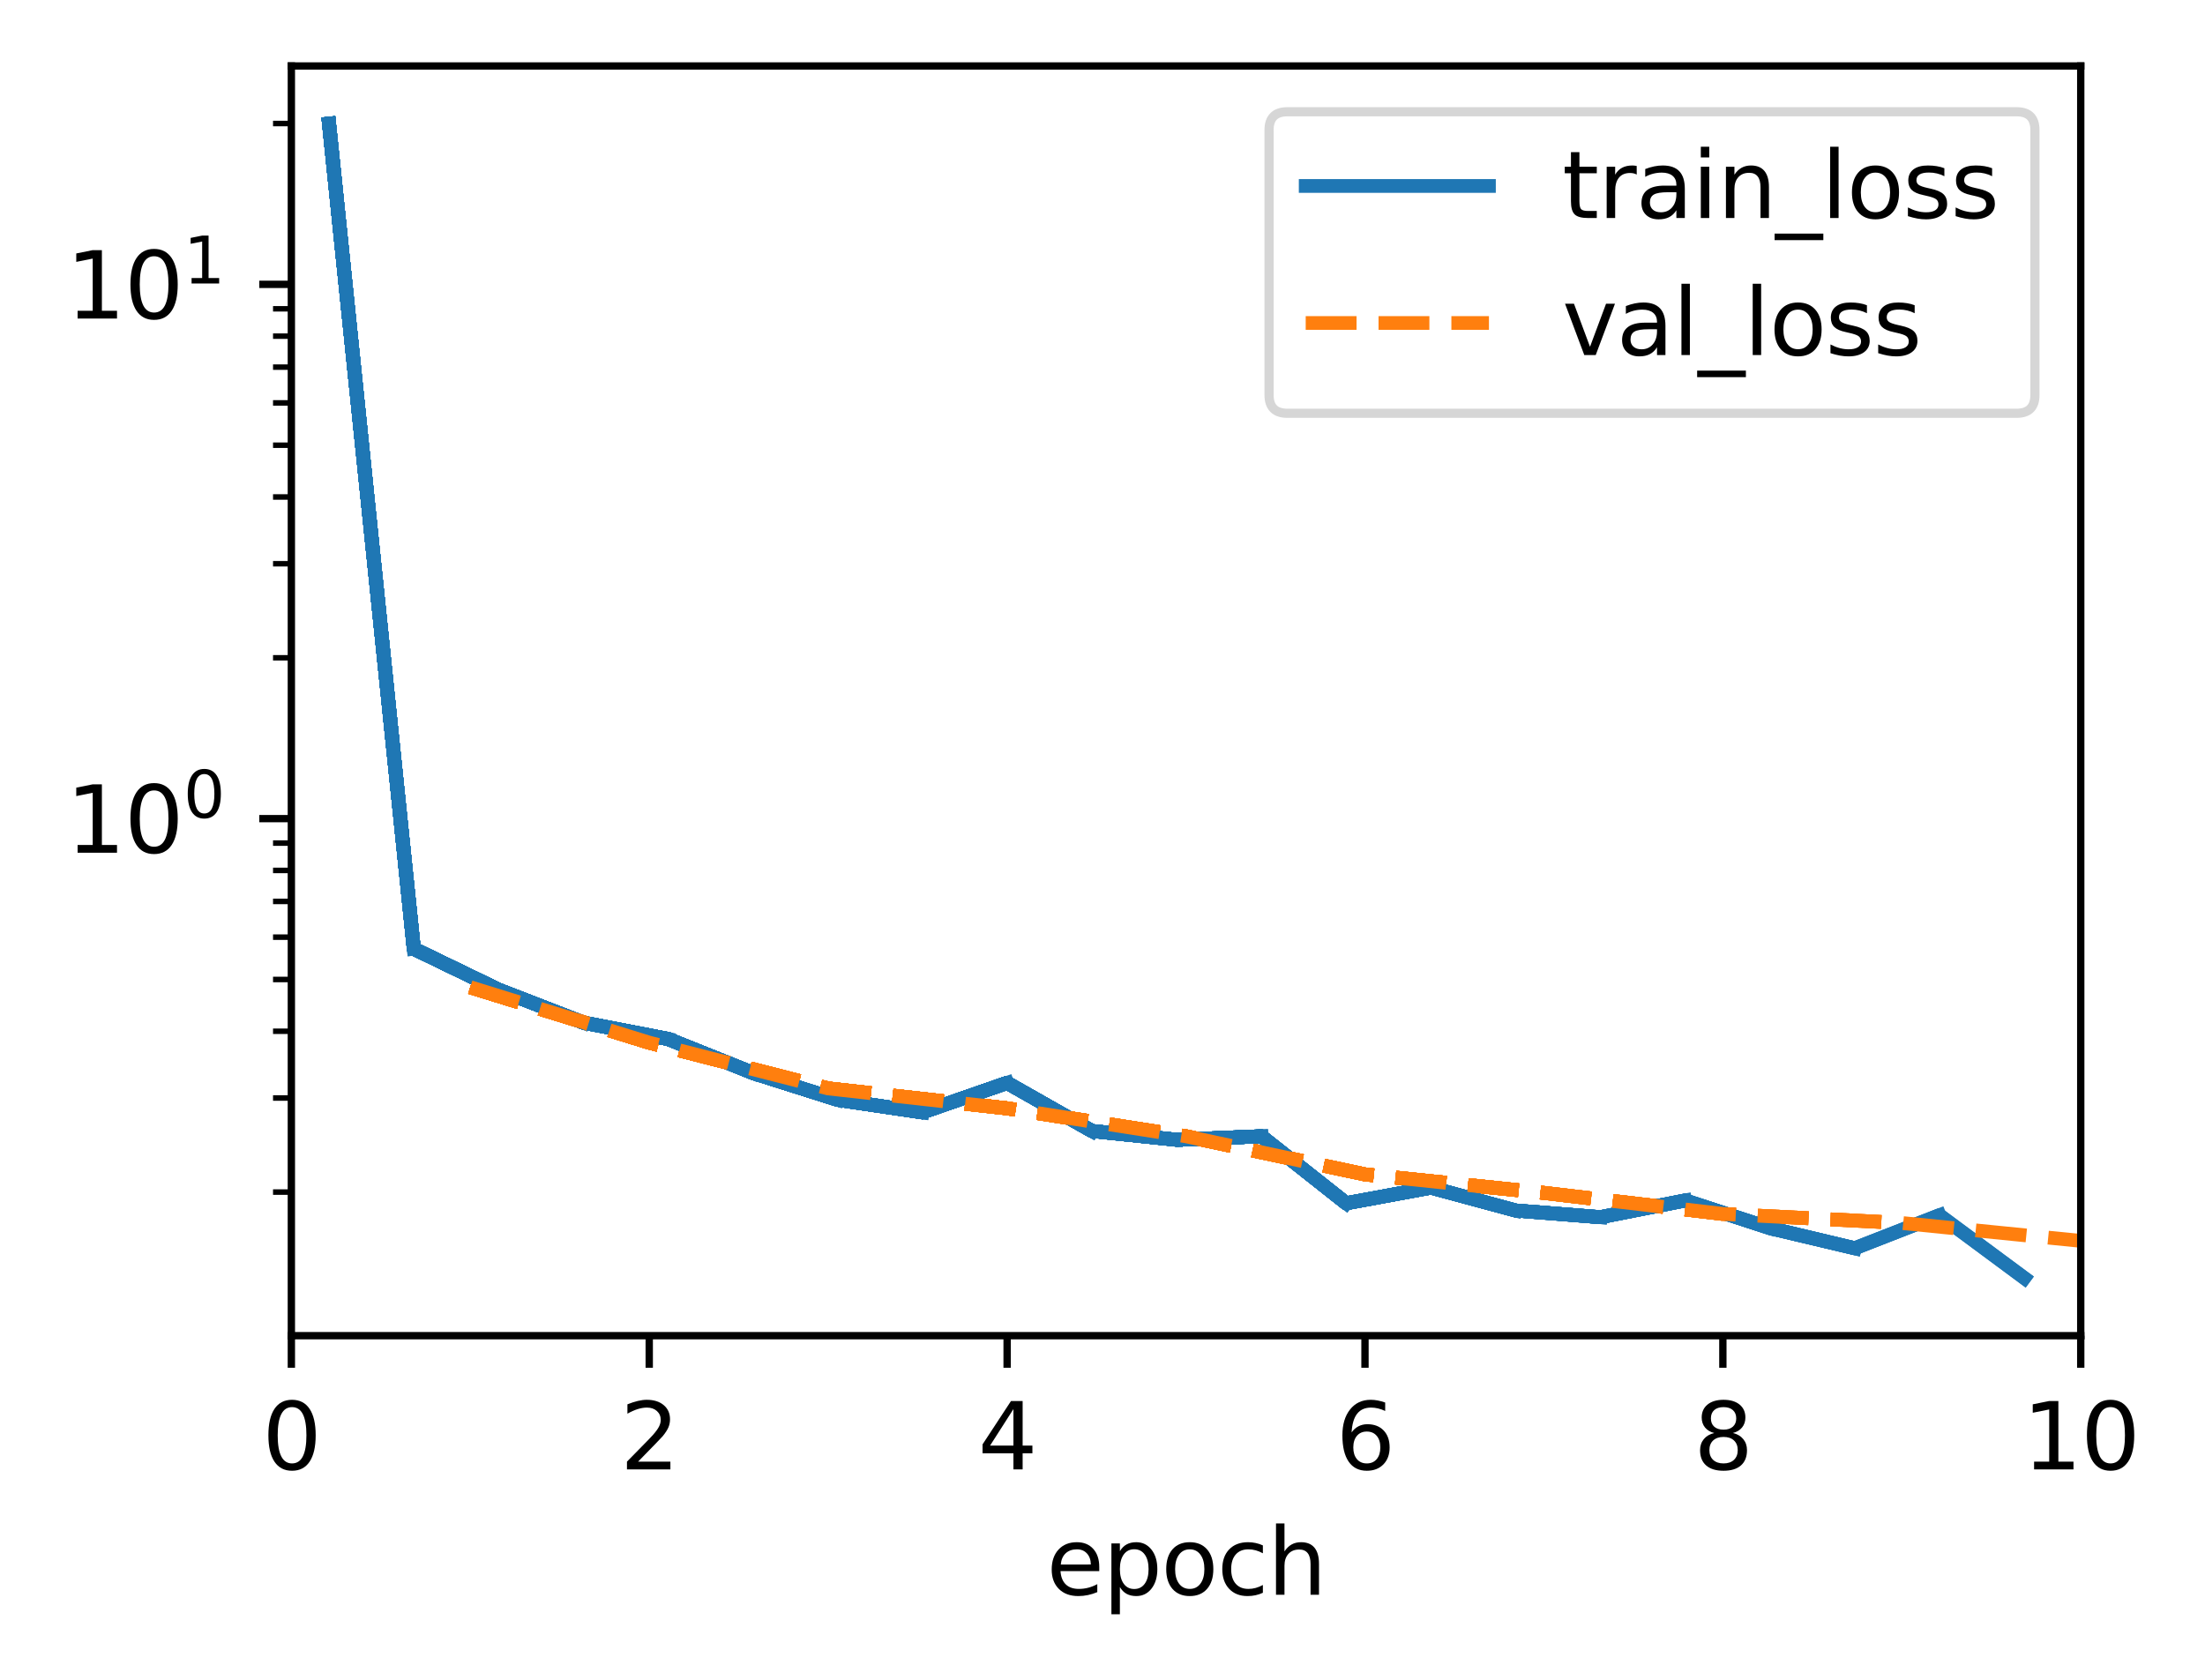 <?xml version="1.0" encoding="utf-8" standalone="no"?>
<!DOCTYPE svg PUBLIC "-//W3C//DTD SVG 1.1//EN"
  "http://www.w3.org/Graphics/SVG/1.1/DTD/svg11.dtd">
<svg xmlns:xlink="http://www.w3.org/1999/xlink" width="240.662pt" height="183.356pt" viewBox="0 0 240.662 183.356" xmlns="http://www.w3.org/2000/svg" version="1.1">
 <defs>
  <style type="text/css">*{stroke-linejoin: round; stroke-linecap: butt}</style>
 </defs>
 <g id="figure_1">
  <g id="patch_1">
   <path d="M 0 183.356 
L 240.662 183.356 
L 240.662 0 
L 0 0 
z
" style="fill: #ffffff"/>
  </g>
  <g id="axes_1">
   <g id="patch_2">
    <path d="M 31.8 145.8 
L 227.1 145.8 
L 227.1 7.2 
L 31.8 7.2 
z
" style="fill: #ffffff"/>
   </g>
   <g id="matplotlib.axis_1">
    <g id="xtick_1">
     <g id="line2d_1">
      <defs>
       <path id="m4b8894eb83" d="M 0 0 
L 0 3.5 
" style="stroke: #000000; stroke-width: 0.8"/>
      </defs>
      <g>
       <use xlink:href="#m4b8894eb83" x="31.8" y="145.8" style="stroke: #000000; stroke-width: 0.8"/>
      </g>
     </g>
     <g id="text_1">
      <!-- 0 -->
      <g transform="translate(28.619 160.398) scale(0.1 -0.1)">
       <defs>
        <path id="DejaVuSans-30" d="M 2034 4250 
Q 1547 4250 1301 3770 
Q 1056 3291 1056 2328 
Q 1056 1369 1301 889 
Q 1547 409 2034 409 
Q 2525 409 2770 889 
Q 3016 1369 3016 2328 
Q 3016 3291 2770 3770 
Q 2525 4250 2034 4250 
z
M 2034 4750 
Q 2819 4750 3233 4129 
Q 3647 3509 3647 2328 
Q 3647 1150 3233 529 
Q 2819 -91 2034 -91 
Q 1250 -91 836 529 
Q 422 1150 422 2328 
Q 422 3509 836 4129 
Q 1250 4750 2034 4750 
z
" transform="scale(0.016)"/>
       </defs>
       <use xlink:href="#DejaVuSans-30"/>
      </g>
     </g>
    </g>
    <g id="xtick_2">
     <g id="line2d_2">
      <g>
       <use xlink:href="#m4b8894eb83" x="70.86" y="145.8" style="stroke: #000000; stroke-width: 0.8"/>
      </g>
     </g>
     <g id="text_2">
      <!-- 2 -->
      <g transform="translate(67.679 160.398) scale(0.1 -0.1)">
       <defs>
        <path id="DejaVuSans-32" d="M 1228 531 
L 3431 531 
L 3431 0 
L 469 0 
L 469 531 
Q 828 903 1448 1529 
Q 2069 2156 2228 2338 
Q 2531 2678 2651 2914 
Q 2772 3150 2772 3378 
Q 2772 3750 2511 3984 
Q 2250 4219 1831 4219 
Q 1534 4219 1204 4116 
Q 875 4013 500 3803 
L 500 4441 
Q 881 4594 1212 4672 
Q 1544 4750 1819 4750 
Q 2544 4750 2975 4387 
Q 3406 4025 3406 3419 
Q 3406 3131 3298 2873 
Q 3191 2616 2906 2266 
Q 2828 2175 2409 1742 
Q 1991 1309 1228 531 
z
" transform="scale(0.016)"/>
       </defs>
       <use xlink:href="#DejaVuSans-32"/>
      </g>
     </g>
    </g>
    <g id="xtick_3">
     <g id="line2d_3">
      <g>
       <use xlink:href="#m4b8894eb83" x="109.92" y="145.8" style="stroke: #000000; stroke-width: 0.8"/>
      </g>
     </g>
     <g id="text_3">
      <!-- 4 -->
      <g transform="translate(106.739 160.398) scale(0.1 -0.1)">
       <defs>
        <path id="DejaVuSans-34" d="M 2419 4116 
L 825 1625 
L 2419 1625 
L 2419 4116 
z
M 2253 4666 
L 3047 4666 
L 3047 1625 
L 3713 1625 
L 3713 1100 
L 3047 1100 
L 3047 0 
L 2419 0 
L 2419 1100 
L 313 1100 
L 313 1709 
L 2253 4666 
z
" transform="scale(0.016)"/>
       </defs>
       <use xlink:href="#DejaVuSans-34"/>
      </g>
     </g>
    </g>
    <g id="xtick_4">
     <g id="line2d_4">
      <g>
       <use xlink:href="#m4b8894eb83" x="148.98" y="145.8" style="stroke: #000000; stroke-width: 0.8"/>
      </g>
     </g>
     <g id="text_4">
      <!-- 6 -->
      <g transform="translate(145.799 160.398) scale(0.1 -0.1)">
       <defs>
        <path id="DejaVuSans-36" d="M 2113 2584 
Q 1688 2584 1439 2293 
Q 1191 2003 1191 1497 
Q 1191 994 1439 701 
Q 1688 409 2113 409 
Q 2538 409 2786 701 
Q 3034 994 3034 1497 
Q 3034 2003 2786 2293 
Q 2538 2584 2113 2584 
z
M 3366 4563 
L 3366 3988 
Q 3128 4100 2886 4159 
Q 2644 4219 2406 4219 
Q 1781 4219 1451 3797 
Q 1122 3375 1075 2522 
Q 1259 2794 1537 2939 
Q 1816 3084 2150 3084 
Q 2853 3084 3261 2657 
Q 3669 2231 3669 1497 
Q 3669 778 3244 343 
Q 2819 -91 2113 -91 
Q 1303 -91 875 529 
Q 447 1150 447 2328 
Q 447 3434 972 4092 
Q 1497 4750 2381 4750 
Q 2619 4750 2861 4703 
Q 3103 4656 3366 4563 
z
" transform="scale(0.016)"/>
       </defs>
       <use xlink:href="#DejaVuSans-36"/>
      </g>
     </g>
    </g>
    <g id="xtick_5">
     <g id="line2d_5">
      <g>
       <use xlink:href="#m4b8894eb83" x="188.04" y="145.8" style="stroke: #000000; stroke-width: 0.8"/>
      </g>
     </g>
     <g id="text_5">
      <!-- 8 -->
      <g transform="translate(184.859 160.398) scale(0.1 -0.1)">
       <defs>
        <path id="DejaVuSans-38" d="M 2034 2216 
Q 1584 2216 1326 1975 
Q 1069 1734 1069 1313 
Q 1069 891 1326 650 
Q 1584 409 2034 409 
Q 2484 409 2743 651 
Q 3003 894 3003 1313 
Q 3003 1734 2745 1975 
Q 2488 2216 2034 2216 
z
M 1403 2484 
Q 997 2584 770 2862 
Q 544 3141 544 3541 
Q 544 4100 942 4425 
Q 1341 4750 2034 4750 
Q 2731 4750 3128 4425 
Q 3525 4100 3525 3541 
Q 3525 3141 3298 2862 
Q 3072 2584 2669 2484 
Q 3125 2378 3379 2068 
Q 3634 1759 3634 1313 
Q 3634 634 3220 271 
Q 2806 -91 2034 -91 
Q 1263 -91 848 271 
Q 434 634 434 1313 
Q 434 1759 690 2068 
Q 947 2378 1403 2484 
z
M 1172 3481 
Q 1172 3119 1398 2916 
Q 1625 2713 2034 2713 
Q 2441 2713 2670 2916 
Q 2900 3119 2900 3481 
Q 2900 3844 2670 4047 
Q 2441 4250 2034 4250 
Q 1625 4250 1398 4047 
Q 1172 3844 1172 3481 
z
" transform="scale(0.016)"/>
       </defs>
       <use xlink:href="#DejaVuSans-38"/>
      </g>
     </g>
    </g>
    <g id="xtick_6">
     <g id="line2d_6">
      <g>
       <use xlink:href="#m4b8894eb83" x="227.1" y="145.8" style="stroke: #000000; stroke-width: 0.8"/>
      </g>
     </g>
     <g id="text_6">
      <!-- 10 -->
      <g transform="translate(220.738 160.398) scale(0.1 -0.1)">
       <defs>
        <path id="DejaVuSans-31" d="M 794 531 
L 1825 531 
L 1825 4091 
L 703 3866 
L 703 4441 
L 1819 4666 
L 2450 4666 
L 2450 531 
L 3481 531 
L 3481 0 
L 794 0 
L 794 531 
z
" transform="scale(0.016)"/>
       </defs>
       <use xlink:href="#DejaVuSans-31"/>
       <use xlink:href="#DejaVuSans-30" x="63.623"/>
      </g>
     </g>
    </g>
    <g id="text_7">
     <!-- epoch -->
     <g transform="translate(114.222 174.077) scale(0.1 -0.1)">
      <defs>
       <path id="DejaVuSans-65" d="M 3597 1894 
L 3597 1613 
L 953 1613 
Q 991 1019 1311 708 
Q 1631 397 2203 397 
Q 2534 397 2845 478 
Q 3156 559 3463 722 
L 3463 178 
Q 3153 47 2828 -22 
Q 2503 -91 2169 -91 
Q 1331 -91 842 396 
Q 353 884 353 1716 
Q 353 2575 817 3079 
Q 1281 3584 2069 3584 
Q 2775 3584 3186 3129 
Q 3597 2675 3597 1894 
z
M 3022 2063 
Q 3016 2534 2758 2815 
Q 2500 3097 2075 3097 
Q 1594 3097 1305 2825 
Q 1016 2553 972 2059 
L 3022 2063 
z
" transform="scale(0.016)"/>
       <path id="DejaVuSans-70" d="M 1159 525 
L 1159 -1331 
L 581 -1331 
L 581 3500 
L 1159 3500 
L 1159 2969 
Q 1341 3281 1617 3432 
Q 1894 3584 2278 3584 
Q 2916 3584 3314 3078 
Q 3713 2572 3713 1747 
Q 3713 922 3314 415 
Q 2916 -91 2278 -91 
Q 1894 -91 1617 61 
Q 1341 213 1159 525 
z
M 3116 1747 
Q 3116 2381 2855 2742 
Q 2594 3103 2138 3103 
Q 1681 3103 1420 2742 
Q 1159 2381 1159 1747 
Q 1159 1113 1420 752 
Q 1681 391 2138 391 
Q 2594 391 2855 752 
Q 3116 1113 3116 1747 
z
" transform="scale(0.016)"/>
       <path id="DejaVuSans-6f" d="M 1959 3097 
Q 1497 3097 1228 2736 
Q 959 2375 959 1747 
Q 959 1119 1226 758 
Q 1494 397 1959 397 
Q 2419 397 2687 759 
Q 2956 1122 2956 1747 
Q 2956 2369 2687 2733 
Q 2419 3097 1959 3097 
z
M 1959 3584 
Q 2709 3584 3137 3096 
Q 3566 2609 3566 1747 
Q 3566 888 3137 398 
Q 2709 -91 1959 -91 
Q 1206 -91 779 398 
Q 353 888 353 1747 
Q 353 2609 779 3096 
Q 1206 3584 1959 3584 
z
" transform="scale(0.016)"/>
       <path id="DejaVuSans-63" d="M 3122 3366 
L 3122 2828 
Q 2878 2963 2633 3030 
Q 2388 3097 2138 3097 
Q 1578 3097 1268 2742 
Q 959 2388 959 1747 
Q 959 1106 1268 751 
Q 1578 397 2138 397 
Q 2388 397 2633 464 
Q 2878 531 3122 666 
L 3122 134 
Q 2881 22 2623 -34 
Q 2366 -91 2075 -91 
Q 1284 -91 818 406 
Q 353 903 353 1747 
Q 353 2603 823 3093 
Q 1294 3584 2113 3584 
Q 2378 3584 2631 3529 
Q 2884 3475 3122 3366 
z
" transform="scale(0.016)"/>
       <path id="DejaVuSans-68" d="M 3513 2113 
L 3513 0 
L 2938 0 
L 2938 2094 
Q 2938 2591 2744 2837 
Q 2550 3084 2163 3084 
Q 1697 3084 1428 2787 
Q 1159 2491 1159 1978 
L 1159 0 
L 581 0 
L 581 4863 
L 1159 4863 
L 1159 2956 
Q 1366 3272 1645 3428 
Q 1925 3584 2291 3584 
Q 2894 3584 3203 3211 
Q 3513 2838 3513 2113 
z
" transform="scale(0.016)"/>
      </defs>
      <use xlink:href="#DejaVuSans-65"/>
      <use xlink:href="#DejaVuSans-70" x="61.523"/>
      <use xlink:href="#DejaVuSans-6f" x="125"/>
      <use xlink:href="#DejaVuSans-63" x="186.182"/>
      <use xlink:href="#DejaVuSans-68" x="241.162"/>
     </g>
    </g>
   </g>
   <g id="matplotlib.axis_2">
    <g id="ytick_1">
     <g id="line2d_7">
      <defs>
       <path id="m962af9074e" d="M 0 0 
L -3.5 0 
" style="stroke: #000000; stroke-width: 0.8"/>
      </defs>
      <g>
       <use xlink:href="#m962af9074e" x="31.8" y="89.36" style="stroke: #000000; stroke-width: 0.8"/>
      </g>
     </g>
     <g id="text_8">
      <!-- $\mathdefault{10^{0}}$ -->
      <g transform="translate(7.2 93.16) scale(0.1 -0.1)">
       <use xlink:href="#DejaVuSans-31" transform="translate(0 0.766)"/>
       <use xlink:href="#DejaVuSans-30" transform="translate(63.623 0.766)"/>
       <use xlink:href="#DejaVuSans-30" transform="translate(128.203 39.047) scale(0.7)"/>
      </g>
     </g>
    </g>
    <g id="ytick_2">
     <g id="line2d_8">
      <g>
       <use xlink:href="#m962af9074e" x="31.8" y="31.04" style="stroke: #000000; stroke-width: 0.8"/>
      </g>
     </g>
     <g id="text_9">
      <!-- $\mathdefault{10^{1}}$ -->
      <g transform="translate(7.2 34.84) scale(0.1 -0.1)">
       <use xlink:href="#DejaVuSans-31" transform="translate(0 0.684)"/>
       <use xlink:href="#DejaVuSans-30" transform="translate(63.623 0.684)"/>
       <use xlink:href="#DejaVuSans-31" transform="translate(128.203 38.966) scale(0.7)"/>
      </g>
     </g>
    </g>
    <g id="ytick_3">
     <g id="line2d_9">
      <defs>
       <path id="m32de1f47fe" d="M 0 0 
L -2 0 
" style="stroke: #000000; stroke-width: 0.6"/>
      </defs>
      <g>
       <use xlink:href="#m32de1f47fe" x="31.8" y="130.124" style="stroke: #000000; stroke-width: 0.6"/>
      </g>
     </g>
    </g>
    <g id="ytick_4">
     <g id="line2d_10">
      <g>
       <use xlink:href="#m32de1f47fe" x="31.8" y="119.855" style="stroke: #000000; stroke-width: 0.6"/>
      </g>
     </g>
    </g>
    <g id="ytick_5">
     <g id="line2d_11">
      <g>
       <use xlink:href="#m32de1f47fe" x="31.8" y="112.568" style="stroke: #000000; stroke-width: 0.6"/>
      </g>
     </g>
    </g>
    <g id="ytick_6">
     <g id="line2d_12">
      <g>
       <use xlink:href="#m32de1f47fe" x="31.8" y="106.917" style="stroke: #000000; stroke-width: 0.6"/>
      </g>
     </g>
    </g>
    <g id="ytick_7">
     <g id="line2d_13">
      <g>
       <use xlink:href="#m32de1f47fe" x="31.8" y="102.299" style="stroke: #000000; stroke-width: 0.6"/>
      </g>
     </g>
    </g>
    <g id="ytick_8">
     <g id="line2d_14">
      <g>
       <use xlink:href="#m32de1f47fe" x="31.8" y="98.394" style="stroke: #000000; stroke-width: 0.6"/>
      </g>
     </g>
    </g>
    <g id="ytick_9">
     <g id="line2d_15">
      <g>
       <use xlink:href="#m32de1f47fe" x="31.8" y="95.012" style="stroke: #000000; stroke-width: 0.6"/>
      </g>
     </g>
    </g>
    <g id="ytick_10">
     <g id="line2d_16">
      <g>
       <use xlink:href="#m32de1f47fe" x="31.8" y="92.029" style="stroke: #000000; stroke-width: 0.6"/>
      </g>
     </g>
    </g>
    <g id="ytick_11">
     <g id="line2d_17">
      <g>
       <use xlink:href="#m32de1f47fe" x="31.8" y="71.804" style="stroke: #000000; stroke-width: 0.6"/>
      </g>
     </g>
    </g>
    <g id="ytick_12">
     <g id="line2d_18">
      <g>
       <use xlink:href="#m32de1f47fe" x="31.8" y="61.535" style="stroke: #000000; stroke-width: 0.6"/>
      </g>
     </g>
    </g>
    <g id="ytick_13">
     <g id="line2d_19">
      <g>
       <use xlink:href="#m32de1f47fe" x="31.8" y="54.248" style="stroke: #000000; stroke-width: 0.6"/>
      </g>
     </g>
    </g>
    <g id="ytick_14">
     <g id="line2d_20">
      <g>
       <use xlink:href="#m32de1f47fe" x="31.8" y="48.597" style="stroke: #000000; stroke-width: 0.6"/>
      </g>
     </g>
    </g>
    <g id="ytick_15">
     <g id="line2d_21">
      <g>
       <use xlink:href="#m32de1f47fe" x="31.8" y="43.979" style="stroke: #000000; stroke-width: 0.6"/>
      </g>
     </g>
    </g>
    <g id="ytick_16">
     <g id="line2d_22">
      <g>
       <use xlink:href="#m32de1f47fe" x="31.8" y="40.074" style="stroke: #000000; stroke-width: 0.6"/>
      </g>
     </g>
    </g>
    <g id="ytick_17">
     <g id="line2d_23">
      <g>
       <use xlink:href="#m32de1f47fe" x="31.8" y="36.692" style="stroke: #000000; stroke-width: 0.6"/>
      </g>
     </g>
    </g>
    <g id="ytick_18">
     <g id="line2d_24">
      <g>
       <use xlink:href="#m32de1f47fe" x="31.8" y="33.709" style="stroke: #000000; stroke-width: 0.6"/>
      </g>
     </g>
    </g>
    <g id="ytick_19">
     <g id="line2d_25">
      <g>
       <use xlink:href="#m32de1f47fe" x="31.8" y="13.484" style="stroke: #000000; stroke-width: 0.6"/>
      </g>
     </g>
    </g>
   </g>
   <g id="line2d_26">
    <path d="M 35.912 13.5 
" clip-path="url(#p896cb1265e)" style="fill: none; stroke: #1f77b4; stroke-width: 1.5; stroke-linecap: square"/>
   </g>
   <g id="line2d_27">
    <path d="M 35.912 13.5 
L 45.163 103.563 
" clip-path="url(#p896cb1265e)" style="fill: none; stroke: #1f77b4; stroke-width: 1.5; stroke-linecap: square"/>
   </g>
   <g id="line2d_28">
    <path d="M 35.912 13.5 
L 45.163 103.563 
" clip-path="url(#p896cb1265e)" style="fill: none; stroke: #1f77b4; stroke-width: 1.5; stroke-linecap: square"/>
   </g>
   <g id="line2d_29">
    <path d="M 51.33 107.763 
" clip-path="url(#p896cb1265e)" style="fill: none; stroke-dasharray: 5.55,2.4; stroke-dashoffset: 0; stroke: #ff7f0e; stroke-width: 1.5"/>
   </g>
   <g id="line2d_30">
    <path d="M 35.912 13.5 
L 45.163 103.563 
L 54.414 108.038 
" clip-path="url(#p896cb1265e)" style="fill: none; stroke: #1f77b4; stroke-width: 1.5; stroke-linecap: square"/>
   </g>
   <g id="line2d_31">
    <path d="M 51.33 107.763 
" clip-path="url(#p896cb1265e)" style="fill: none; stroke-dasharray: 5.55,2.4; stroke-dashoffset: 0; stroke: #ff7f0e; stroke-width: 1.5"/>
   </g>
   <g id="line2d_32">
    <path d="M 35.912 13.5 
L 45.163 103.563 
L 54.414 108.038 
L 63.665 111.624 
" clip-path="url(#p896cb1265e)" style="fill: none; stroke: #1f77b4; stroke-width: 1.5; stroke-linecap: square"/>
   </g>
   <g id="line2d_33">
    <path d="M 51.33 107.763 
" clip-path="url(#p896cb1265e)" style="fill: none; stroke-dasharray: 5.55,2.4; stroke-dashoffset: 0; stroke: #ff7f0e; stroke-width: 1.5"/>
   </g>
   <g id="line2d_34">
    <path d="M 35.912 13.5 
L 45.163 103.563 
L 54.414 108.038 
L 63.665 111.624 
" clip-path="url(#p896cb1265e)" style="fill: none; stroke: #1f77b4; stroke-width: 1.5; stroke-linecap: square"/>
   </g>
   <g id="line2d_35">
    <path d="M 51.33 107.763 
L 70.86 113.811 
" clip-path="url(#p896cb1265e)" style="fill: none; stroke-dasharray: 5.55,2.4; stroke-dashoffset: 0; stroke: #ff7f0e; stroke-width: 1.5"/>
   </g>
   <g id="line2d_36">
    <path d="M 35.912 13.5 
L 45.163 103.563 
L 54.414 108.038 
L 63.665 111.624 
L 72.916 113.412 
" clip-path="url(#p896cb1265e)" style="fill: none; stroke: #1f77b4; stroke-width: 1.5; stroke-linecap: square"/>
   </g>
   <g id="line2d_37">
    <path d="M 51.33 107.763 
L 70.86 113.811 
" clip-path="url(#p896cb1265e)" style="fill: none; stroke-dasharray: 5.55,2.4; stroke-dashoffset: 0; stroke: #ff7f0e; stroke-width: 1.5"/>
   </g>
   <g id="line2d_38">
    <path d="M 35.912 13.5 
L 45.163 103.563 
L 54.414 108.038 
L 63.665 111.624 
L 72.916 113.412 
L 82.167 117.118 
" clip-path="url(#p896cb1265e)" style="fill: none; stroke: #1f77b4; stroke-width: 1.5; stroke-linecap: square"/>
   </g>
   <g id="line2d_39">
    <path d="M 51.33 107.763 
L 70.86 113.811 
" clip-path="url(#p896cb1265e)" style="fill: none; stroke-dasharray: 5.55,2.4; stroke-dashoffset: 0; stroke: #ff7f0e; stroke-width: 1.5"/>
   </g>
   <g id="line2d_40">
    <path d="M 35.912 13.5 
L 45.163 103.563 
L 54.414 108.038 
L 63.665 111.624 
L 72.916 113.412 
L 82.167 117.118 
" clip-path="url(#p896cb1265e)" style="fill: none; stroke: #1f77b4; stroke-width: 1.5; stroke-linecap: square"/>
   </g>
   <g id="line2d_41">
    <path d="M 51.33 107.763 
L 70.86 113.811 
L 90.39 118.812 
" clip-path="url(#p896cb1265e)" style="fill: none; stroke-dasharray: 5.55,2.4; stroke-dashoffset: 0; stroke: #ff7f0e; stroke-width: 1.5"/>
   </g>
   <g id="line2d_42">
    <path d="M 35.912 13.5 
L 45.163 103.563 
L 54.414 108.038 
L 63.665 111.624 
L 72.916 113.412 
L 82.167 117.118 
L 91.418 120.05 
" clip-path="url(#p896cb1265e)" style="fill: none; stroke: #1f77b4; stroke-width: 1.5; stroke-linecap: square"/>
   </g>
   <g id="line2d_43">
    <path d="M 51.33 107.763 
L 70.86 113.811 
L 90.39 118.812 
" clip-path="url(#p896cb1265e)" style="fill: none; stroke-dasharray: 5.55,2.4; stroke-dashoffset: 0; stroke: #ff7f0e; stroke-width: 1.5"/>
   </g>
   <g id="line2d_44">
    <path d="M 35.912 13.5 
L 45.163 103.563 
L 54.414 108.038 
L 63.665 111.624 
L 72.916 113.412 
L 82.167 117.118 
L 91.418 120.05 
L 100.669 121.422 
" clip-path="url(#p896cb1265e)" style="fill: none; stroke: #1f77b4; stroke-width: 1.5; stroke-linecap: square"/>
   </g>
   <g id="line2d_45">
    <path d="M 51.33 107.763 
L 70.86 113.811 
L 90.39 118.812 
" clip-path="url(#p896cb1265e)" style="fill: none; stroke-dasharray: 5.55,2.4; stroke-dashoffset: 0; stroke: #ff7f0e; stroke-width: 1.5"/>
   </g>
   <g id="line2d_46">
    <path d="M 35.912 13.5 
L 45.163 103.563 
L 54.414 108.038 
L 63.665 111.624 
L 72.916 113.412 
L 82.167 117.118 
L 91.418 120.05 
L 100.669 121.422 
" clip-path="url(#p896cb1265e)" style="fill: none; stroke: #1f77b4; stroke-width: 1.5; stroke-linecap: square"/>
   </g>
   <g id="line2d_47">
    <path d="M 51.33 107.763 
L 70.86 113.811 
L 90.39 118.812 
L 109.92 120.985 
" clip-path="url(#p896cb1265e)" style="fill: none; stroke-dasharray: 5.55,2.4; stroke-dashoffset: 0; stroke: #ff7f0e; stroke-width: 1.5"/>
   </g>
   <g id="line2d_48">
    <path d="M 35.912 13.5 
L 45.163 103.563 
L 54.414 108.038 
L 63.665 111.624 
L 72.916 113.412 
L 82.167 117.118 
L 91.418 120.05 
L 100.669 121.422 
L 109.92 118.203 
" clip-path="url(#p896cb1265e)" style="fill: none; stroke: #1f77b4; stroke-width: 1.5; stroke-linecap: square"/>
   </g>
   <g id="line2d_49">
    <path d="M 51.33 107.763 
L 70.86 113.811 
L 90.39 118.812 
L 109.92 120.985 
" clip-path="url(#p896cb1265e)" style="fill: none; stroke-dasharray: 5.55,2.4; stroke-dashoffset: 0; stroke: #ff7f0e; stroke-width: 1.5"/>
   </g>
   <g id="line2d_50">
    <path d="M 35.912 13.5 
L 45.163 103.563 
L 54.414 108.038 
L 63.665 111.624 
L 72.916 113.412 
L 82.167 117.118 
L 91.418 120.05 
L 100.669 121.422 
L 109.92 118.203 
L 119.171 123.454 
" clip-path="url(#p896cb1265e)" style="fill: none; stroke: #1f77b4; stroke-width: 1.5; stroke-linecap: square"/>
   </g>
   <g id="line2d_51">
    <path d="M 51.33 107.763 
L 70.86 113.811 
L 90.39 118.812 
L 109.92 120.985 
" clip-path="url(#p896cb1265e)" style="fill: none; stroke-dasharray: 5.55,2.4; stroke-dashoffset: 0; stroke: #ff7f0e; stroke-width: 1.5"/>
   </g>
   <g id="line2d_52">
    <path d="M 35.912 13.5 
L 45.163 103.563 
L 54.414 108.038 
L 63.665 111.624 
L 72.916 113.412 
L 82.167 117.118 
L 91.418 120.05 
L 100.669 121.422 
L 109.92 118.203 
L 119.171 123.454 
" clip-path="url(#p896cb1265e)" style="fill: none; stroke: #1f77b4; stroke-width: 1.5; stroke-linecap: square"/>
   </g>
   <g id="line2d_53">
    <path d="M 51.33 107.763 
L 70.86 113.811 
L 90.39 118.812 
L 109.92 120.985 
L 129.45 124.035 
" clip-path="url(#p896cb1265e)" style="fill: none; stroke-dasharray: 5.55,2.4; stroke-dashoffset: 0; stroke: #ff7f0e; stroke-width: 1.5"/>
   </g>
   <g id="line2d_54">
    <path d="M 35.912 13.5 
L 45.163 103.563 
L 54.414 108.038 
L 63.665 111.624 
L 72.916 113.412 
L 82.167 117.118 
L 91.418 120.05 
L 100.669 121.422 
L 109.92 118.203 
L 119.171 123.454 
L 128.422 124.415 
" clip-path="url(#p896cb1265e)" style="fill: none; stroke: #1f77b4; stroke-width: 1.5; stroke-linecap: square"/>
   </g>
   <g id="line2d_55">
    <path d="M 51.33 107.763 
L 70.86 113.811 
L 90.39 118.812 
L 109.92 120.985 
L 129.45 124.035 
" clip-path="url(#p896cb1265e)" style="fill: none; stroke-dasharray: 5.55,2.4; stroke-dashoffset: 0; stroke: #ff7f0e; stroke-width: 1.5"/>
   </g>
   <g id="line2d_56">
    <path d="M 35.912 13.5 
L 45.163 103.563 
L 54.414 108.038 
L 63.665 111.624 
L 72.916 113.412 
L 82.167 117.118 
L 91.418 120.05 
L 100.669 121.422 
L 109.92 118.203 
L 119.171 123.454 
L 128.422 124.415 
L 137.673 124.031 
" clip-path="url(#p896cb1265e)" style="fill: none; stroke: #1f77b4; stroke-width: 1.5; stroke-linecap: square"/>
   </g>
   <g id="line2d_57">
    <path d="M 51.33 107.763 
L 70.86 113.811 
L 90.39 118.812 
L 109.92 120.985 
L 129.45 124.035 
" clip-path="url(#p896cb1265e)" style="fill: none; stroke-dasharray: 5.55,2.4; stroke-dashoffset: 0; stroke: #ff7f0e; stroke-width: 1.5"/>
   </g>
   <g id="line2d_58">
    <path d="M 35.912 13.5 
L 45.163 103.563 
L 54.414 108.038 
L 63.665 111.624 
L 72.916 113.412 
L 82.167 117.118 
L 91.418 120.05 
L 100.669 121.422 
L 109.92 118.203 
L 119.171 123.454 
L 128.422 124.415 
L 137.673 124.031 
" clip-path="url(#p896cb1265e)" style="fill: none; stroke: #1f77b4; stroke-width: 1.5; stroke-linecap: square"/>
   </g>
   <g id="line2d_59">
    <path d="M 51.33 107.763 
L 70.86 113.811 
L 90.39 118.812 
L 109.92 120.985 
L 129.45 124.035 
L 148.98 128.196 
" clip-path="url(#p896cb1265e)" style="fill: none; stroke-dasharray: 5.55,2.4; stroke-dashoffset: 0; stroke: #ff7f0e; stroke-width: 1.5"/>
   </g>
   <g id="line2d_60">
    <path d="M 35.912 13.5 
L 45.163 103.563 
L 54.414 108.038 
L 63.665 111.624 
L 72.916 113.412 
L 82.167 117.118 
L 91.418 120.05 
L 100.669 121.422 
L 109.92 118.203 
L 119.171 123.454 
L 128.422 124.415 
L 137.673 124.031 
L 146.924 131.344 
" clip-path="url(#p896cb1265e)" style="fill: none; stroke: #1f77b4; stroke-width: 1.5; stroke-linecap: square"/>
   </g>
   <g id="line2d_61">
    <path d="M 51.33 107.763 
L 70.86 113.811 
L 90.39 118.812 
L 109.92 120.985 
L 129.45 124.035 
L 148.98 128.196 
" clip-path="url(#p896cb1265e)" style="fill: none; stroke-dasharray: 5.55,2.4; stroke-dashoffset: 0; stroke: #ff7f0e; stroke-width: 1.5"/>
   </g>
   <g id="line2d_62">
    <path d="M 35.912 13.5 
L 45.163 103.563 
L 54.414 108.038 
L 63.665 111.624 
L 72.916 113.412 
L 82.167 117.118 
L 91.418 120.05 
L 100.669 121.422 
L 109.92 118.203 
L 119.171 123.454 
L 128.422 124.415 
L 137.673 124.031 
L 146.924 131.344 
L 156.175 129.636 
" clip-path="url(#p896cb1265e)" style="fill: none; stroke: #1f77b4; stroke-width: 1.5; stroke-linecap: square"/>
   </g>
   <g id="line2d_63">
    <path d="M 51.33 107.763 
L 70.86 113.811 
L 90.39 118.812 
L 109.92 120.985 
L 129.45 124.035 
L 148.98 128.196 
" clip-path="url(#p896cb1265e)" style="fill: none; stroke-dasharray: 5.55,2.4; stroke-dashoffset: 0; stroke: #ff7f0e; stroke-width: 1.5"/>
   </g>
   <g id="line2d_64">
    <path d="M 35.912 13.5 
L 45.163 103.563 
L 54.414 108.038 
L 63.665 111.624 
L 72.916 113.412 
L 82.167 117.118 
L 91.418 120.05 
L 100.669 121.422 
L 109.92 118.203 
L 119.171 123.454 
L 128.422 124.415 
L 137.673 124.031 
L 146.924 131.344 
L 156.175 129.636 
" clip-path="url(#p896cb1265e)" style="fill: none; stroke: #1f77b4; stroke-width: 1.5; stroke-linecap: square"/>
   </g>
   <g id="line2d_65">
    <path d="M 51.33 107.763 
L 70.86 113.811 
L 90.39 118.812 
L 109.92 120.985 
L 129.45 124.035 
L 148.98 128.196 
L 168.51 130.213 
" clip-path="url(#p896cb1265e)" style="fill: none; stroke-dasharray: 5.55,2.4; stroke-dashoffset: 0; stroke: #ff7f0e; stroke-width: 1.5"/>
   </g>
   <g id="line2d_66">
    <path d="M 35.912 13.5 
L 45.163 103.563 
L 54.414 108.038 
L 63.665 111.624 
L 72.916 113.412 
L 82.167 117.118 
L 91.418 120.05 
L 100.669 121.422 
L 109.92 118.203 
L 119.171 123.454 
L 128.422 124.415 
L 137.673 124.031 
L 146.924 131.344 
L 156.175 129.636 
L 165.426 132.137 
" clip-path="url(#p896cb1265e)" style="fill: none; stroke: #1f77b4; stroke-width: 1.5; stroke-linecap: square"/>
   </g>
   <g id="line2d_67">
    <path d="M 51.33 107.763 
L 70.86 113.811 
L 90.39 118.812 
L 109.92 120.985 
L 129.45 124.035 
L 148.98 128.196 
L 168.51 130.213 
" clip-path="url(#p896cb1265e)" style="fill: none; stroke-dasharray: 5.55,2.4; stroke-dashoffset: 0; stroke: #ff7f0e; stroke-width: 1.5"/>
   </g>
   <g id="line2d_68">
    <path d="M 35.912 13.5 
L 45.163 103.563 
L 54.414 108.038 
L 63.665 111.624 
L 72.916 113.412 
L 82.167 117.118 
L 91.418 120.05 
L 100.669 121.422 
L 109.92 118.203 
L 119.171 123.454 
L 128.422 124.415 
L 137.673 124.031 
L 146.924 131.344 
L 156.175 129.636 
L 165.426 132.137 
L 174.677 132.864 
" clip-path="url(#p896cb1265e)" style="fill: none; stroke: #1f77b4; stroke-width: 1.5; stroke-linecap: square"/>
   </g>
   <g id="line2d_69">
    <path d="M 51.33 107.763 
L 70.86 113.811 
L 90.39 118.812 
L 109.92 120.985 
L 129.45 124.035 
L 148.98 128.196 
L 168.51 130.213 
" clip-path="url(#p896cb1265e)" style="fill: none; stroke-dasharray: 5.55,2.4; stroke-dashoffset: 0; stroke: #ff7f0e; stroke-width: 1.5"/>
   </g>
   <g id="line2d_70">
    <path d="M 35.912 13.5 
L 45.163 103.563 
L 54.414 108.038 
L 63.665 111.624 
L 72.916 113.412 
L 82.167 117.118 
L 91.418 120.05 
L 100.669 121.422 
L 109.92 118.203 
L 119.171 123.454 
L 128.422 124.415 
L 137.673 124.031 
L 146.924 131.344 
L 156.175 129.636 
L 165.426 132.137 
L 174.677 132.864 
" clip-path="url(#p896cb1265e)" style="fill: none; stroke: #1f77b4; stroke-width: 1.5; stroke-linecap: square"/>
   </g>
   <g id="line2d_71">
    <path d="M 51.33 107.763 
L 70.86 113.811 
L 90.39 118.812 
L 109.92 120.985 
L 129.45 124.035 
L 148.98 128.196 
L 168.51 130.213 
L 188.04 132.507 
" clip-path="url(#p896cb1265e)" style="fill: none; stroke-dasharray: 5.55,2.4; stroke-dashoffset: 0; stroke: #ff7f0e; stroke-width: 1.5"/>
   </g>
   <g id="line2d_72">
    <path d="M 35.912 13.5 
L 45.163 103.563 
L 54.414 108.038 
L 63.665 111.624 
L 72.916 113.412 
L 82.167 117.118 
L 91.418 120.05 
L 100.669 121.422 
L 109.92 118.203 
L 119.171 123.454 
L 128.422 124.415 
L 137.673 124.031 
L 146.924 131.344 
L 156.175 129.636 
L 165.426 132.137 
L 174.677 132.864 
L 183.928 131.039 
" clip-path="url(#p896cb1265e)" style="fill: none; stroke: #1f77b4; stroke-width: 1.5; stroke-linecap: square"/>
   </g>
   <g id="line2d_73">
    <path d="M 51.33 107.763 
L 70.86 113.811 
L 90.39 118.812 
L 109.92 120.985 
L 129.45 124.035 
L 148.98 128.196 
L 168.51 130.213 
L 188.04 132.507 
" clip-path="url(#p896cb1265e)" style="fill: none; stroke-dasharray: 5.55,2.4; stroke-dashoffset: 0; stroke: #ff7f0e; stroke-width: 1.5"/>
   </g>
   <g id="line2d_74">
    <path d="M 35.912 13.5 
L 45.163 103.563 
L 54.414 108.038 
L 63.665 111.624 
L 72.916 113.412 
L 82.167 117.118 
L 91.418 120.05 
L 100.669 121.422 
L 109.92 118.203 
L 119.171 123.454 
L 128.422 124.415 
L 137.673 124.031 
L 146.924 131.344 
L 156.175 129.636 
L 165.426 132.137 
L 174.677 132.864 
L 183.928 131.039 
L 193.179 134.059 
" clip-path="url(#p896cb1265e)" style="fill: none; stroke: #1f77b4; stroke-width: 1.5; stroke-linecap: square"/>
   </g>
   <g id="line2d_75">
    <path d="M 51.33 107.763 
L 70.86 113.811 
L 90.39 118.812 
L 109.92 120.985 
L 129.45 124.035 
L 148.98 128.196 
L 168.51 130.213 
L 188.04 132.507 
" clip-path="url(#p896cb1265e)" style="fill: none; stroke-dasharray: 5.55,2.4; stroke-dashoffset: 0; stroke: #ff7f0e; stroke-width: 1.5"/>
   </g>
   <g id="line2d_76">
    <path d="M 35.912 13.5 
L 45.163 103.563 
L 54.414 108.038 
L 63.665 111.624 
L 72.916 113.412 
L 82.167 117.118 
L 91.418 120.05 
L 100.669 121.422 
L 109.92 118.203 
L 119.171 123.454 
L 128.422 124.415 
L 137.673 124.031 
L 146.924 131.344 
L 156.175 129.636 
L 165.426 132.137 
L 174.677 132.864 
L 183.928 131.039 
L 193.179 134.059 
L 202.431 136.257 
" clip-path="url(#p896cb1265e)" style="fill: none; stroke: #1f77b4; stroke-width: 1.5; stroke-linecap: square"/>
   </g>
   <g id="line2d_77">
    <path d="M 51.33 107.763 
L 70.86 113.811 
L 90.39 118.812 
L 109.92 120.985 
L 129.45 124.035 
L 148.98 128.196 
L 168.51 130.213 
L 188.04 132.507 
" clip-path="url(#p896cb1265e)" style="fill: none; stroke-dasharray: 5.55,2.4; stroke-dashoffset: 0; stroke: #ff7f0e; stroke-width: 1.5"/>
   </g>
   <g id="line2d_78">
    <path d="M 35.912 13.5 
L 45.163 103.563 
L 54.414 108.038 
L 63.665 111.624 
L 72.916 113.412 
L 82.167 117.118 
L 91.418 120.05 
L 100.669 121.422 
L 109.92 118.203 
L 119.171 123.454 
L 128.422 124.415 
L 137.673 124.031 
L 146.924 131.344 
L 156.175 129.636 
L 165.426 132.137 
L 174.677 132.864 
L 183.928 131.039 
L 193.179 134.059 
L 202.431 136.257 
" clip-path="url(#p896cb1265e)" style="fill: none; stroke: #1f77b4; stroke-width: 1.5; stroke-linecap: square"/>
   </g>
   <g id="line2d_79">
    <path d="M 51.33 107.763 
L 70.86 113.811 
L 90.39 118.812 
L 109.92 120.985 
L 129.45 124.035 
L 148.98 128.196 
L 168.51 130.213 
L 188.04 132.507 
L 207.57 133.499 
" clip-path="url(#p896cb1265e)" style="fill: none; stroke-dasharray: 5.55,2.4; stroke-dashoffset: 0; stroke: #ff7f0e; stroke-width: 1.5"/>
   </g>
   <g id="line2d_80">
    <path d="M 35.912 13.5 
L 45.163 103.563 
L 54.414 108.038 
L 63.665 111.624 
L 72.916 113.412 
L 82.167 117.118 
L 91.418 120.05 
L 100.669 121.422 
L 109.92 118.203 
L 119.171 123.454 
L 128.422 124.415 
L 137.673 124.031 
L 146.924 131.344 
L 156.175 129.636 
L 165.426 132.137 
L 174.677 132.864 
L 183.928 131.039 
L 193.179 134.059 
L 202.431 136.257 
L 211.682 132.647 
" clip-path="url(#p896cb1265e)" style="fill: none; stroke: #1f77b4; stroke-width: 1.5; stroke-linecap: square"/>
   </g>
   <g id="line2d_81">
    <path d="M 51.33 107.763 
L 70.86 113.811 
L 90.39 118.812 
L 109.92 120.985 
L 129.45 124.035 
L 148.98 128.196 
L 168.51 130.213 
L 188.04 132.507 
L 207.57 133.499 
" clip-path="url(#p896cb1265e)" style="fill: none; stroke-dasharray: 5.55,2.4; stroke-dashoffset: 0; stroke: #ff7f0e; stroke-width: 1.5"/>
   </g>
   <g id="line2d_82">
    <path d="M 35.912 13.5 
L 45.163 103.563 
L 54.414 108.038 
L 63.665 111.624 
L 72.916 113.412 
L 82.167 117.118 
L 91.418 120.05 
L 100.669 121.422 
L 109.92 118.203 
L 119.171 123.454 
L 128.422 124.415 
L 137.673 124.031 
L 146.924 131.344 
L 156.175 129.636 
L 165.426 132.137 
L 174.677 132.864 
L 183.928 131.039 
L 193.179 134.059 
L 202.431 136.257 
L 211.682 132.647 
L 220.933 139.5 
" clip-path="url(#p896cb1265e)" style="fill: none; stroke: #1f77b4; stroke-width: 1.5; stroke-linecap: square"/>
   </g>
   <g id="line2d_83">
    <path d="M 51.33 107.763 
L 70.86 113.811 
L 90.39 118.812 
L 109.92 120.985 
L 129.45 124.035 
L 148.98 128.196 
L 168.51 130.213 
L 188.04 132.507 
L 207.57 133.499 
" clip-path="url(#p896cb1265e)" style="fill: none; stroke-dasharray: 5.55,2.4; stroke-dashoffset: 0; stroke: #ff7f0e; stroke-width: 1.5"/>
   </g>
   <g id="line2d_84">
    <path d="M 35.912 13.5 
L 45.163 103.563 
L 54.414 108.038 
L 63.665 111.624 
L 72.916 113.412 
L 82.167 117.118 
L 91.418 120.05 
L 100.669 121.422 
L 109.92 118.203 
L 119.171 123.454 
L 128.422 124.415 
L 137.673 124.031 
L 146.924 131.344 
L 156.175 129.636 
L 165.426 132.137 
L 174.677 132.864 
L 183.928 131.039 
L 193.179 134.059 
L 202.431 136.257 
L 211.682 132.647 
L 220.933 139.5 
" clip-path="url(#p896cb1265e)" style="fill: none; stroke: #1f77b4; stroke-width: 1.5; stroke-linecap: square"/>
   </g>
   <g id="line2d_85">
    <path d="M 51.33 107.763 
L 70.86 113.811 
L 90.39 118.812 
L 109.92 120.985 
L 129.45 124.035 
L 148.98 128.196 
L 168.51 130.213 
L 188.04 132.507 
L 207.57 133.499 
L 227.1 135.451 
" clip-path="url(#p896cb1265e)" style="fill: none; stroke-dasharray: 5.55,2.4; stroke-dashoffset: 0; stroke: #ff7f0e; stroke-width: 1.5"/>
   </g>
   <g id="patch_3">
    <path d="M 31.8 145.8 
L 31.8 7.2 
" style="fill: none; stroke: #000000; stroke-width: 0.8; stroke-linejoin: miter; stroke-linecap: square"/>
   </g>
   <g id="patch_4">
    <path d="M 227.1 145.8 
L 227.1 7.2 
" style="fill: none; stroke: #000000; stroke-width: 0.8; stroke-linejoin: miter; stroke-linecap: square"/>
   </g>
   <g id="patch_5">
    <path d="M 31.8 145.8 
L 227.1 145.8 
" style="fill: none; stroke: #000000; stroke-width: 0.8; stroke-linejoin: miter; stroke-linecap: square"/>
   </g>
   <g id="patch_6">
    <path d="M 31.8 7.2 
L 227.1 7.2 
" style="fill: none; stroke: #000000; stroke-width: 0.8; stroke-linejoin: miter; stroke-linecap: square"/>
   </g>
   <g id="legend_1">
    <g id="patch_7">
     <path d="M 140.509 45.112 
L 220.1 45.112 
Q 222.1 45.112 222.1 43.112 
L 222.1 14.2 
Q 222.1 12.2 220.1 12.2 
L 140.509 12.2 
Q 138.509 12.2 138.509 14.2 
L 138.509 43.112 
Q 138.509 45.112 140.509 45.112 
z
" style="fill: #ffffff; opacity: 0.8; stroke: #cccccc; stroke-linejoin: miter"/>
    </g>
    <g id="line2d_86">
     <path d="M 142.509 20.298 
L 152.509 20.298 
L 162.509 20.298 
" style="fill: none; stroke: #1f77b4; stroke-width: 1.5; stroke-linecap: square"/>
    </g>
    <g id="text_10">
     <!-- train_loss -->
     <g transform="translate(170.509 23.798) scale(0.1 -0.1)">
      <defs>
       <path id="DejaVuSans-74" d="M 1172 4494 
L 1172 3500 
L 2356 3500 
L 2356 3053 
L 1172 3053 
L 1172 1153 
Q 1172 725 1289 603 
Q 1406 481 1766 481 
L 2356 481 
L 2356 0 
L 1766 0 
Q 1100 0 847 248 
Q 594 497 594 1153 
L 594 3053 
L 172 3053 
L 172 3500 
L 594 3500 
L 594 4494 
L 1172 4494 
z
" transform="scale(0.016)"/>
       <path id="DejaVuSans-72" d="M 2631 2963 
Q 2534 3019 2420 3045 
Q 2306 3072 2169 3072 
Q 1681 3072 1420 2755 
Q 1159 2438 1159 1844 
L 1159 0 
L 581 0 
L 581 3500 
L 1159 3500 
L 1159 2956 
Q 1341 3275 1631 3429 
Q 1922 3584 2338 3584 
Q 2397 3584 2469 3576 
Q 2541 3569 2628 3553 
L 2631 2963 
z
" transform="scale(0.016)"/>
       <path id="DejaVuSans-61" d="M 2194 1759 
Q 1497 1759 1228 1600 
Q 959 1441 959 1056 
Q 959 750 1161 570 
Q 1363 391 1709 391 
Q 2188 391 2477 730 
Q 2766 1069 2766 1631 
L 2766 1759 
L 2194 1759 
z
M 3341 1997 
L 3341 0 
L 2766 0 
L 2766 531 
Q 2569 213 2275 61 
Q 1981 -91 1556 -91 
Q 1019 -91 701 211 
Q 384 513 384 1019 
Q 384 1609 779 1909 
Q 1175 2209 1959 2209 
L 2766 2209 
L 2766 2266 
Q 2766 2663 2505 2880 
Q 2244 3097 1772 3097 
Q 1472 3097 1187 3025 
Q 903 2953 641 2809 
L 641 3341 
Q 956 3463 1253 3523 
Q 1550 3584 1831 3584 
Q 2591 3584 2966 3190 
Q 3341 2797 3341 1997 
z
" transform="scale(0.016)"/>
       <path id="DejaVuSans-69" d="M 603 3500 
L 1178 3500 
L 1178 0 
L 603 0 
L 603 3500 
z
M 603 4863 
L 1178 4863 
L 1178 4134 
L 603 4134 
L 603 4863 
z
" transform="scale(0.016)"/>
       <path id="DejaVuSans-6e" d="M 3513 2113 
L 3513 0 
L 2938 0 
L 2938 2094 
Q 2938 2591 2744 2837 
Q 2550 3084 2163 3084 
Q 1697 3084 1428 2787 
Q 1159 2491 1159 1978 
L 1159 0 
L 581 0 
L 581 3500 
L 1159 3500 
L 1159 2956 
Q 1366 3272 1645 3428 
Q 1925 3584 2291 3584 
Q 2894 3584 3203 3211 
Q 3513 2838 3513 2113 
z
" transform="scale(0.016)"/>
       <path id="DejaVuSans-5f" d="M 3263 -1063 
L 3263 -1509 
L -63 -1509 
L -63 -1063 
L 3263 -1063 
z
" transform="scale(0.016)"/>
       <path id="DejaVuSans-6c" d="M 603 4863 
L 1178 4863 
L 1178 0 
L 603 0 
L 603 4863 
z
" transform="scale(0.016)"/>
       <path id="DejaVuSans-73" d="M 2834 3397 
L 2834 2853 
Q 2591 2978 2328 3040 
Q 2066 3103 1784 3103 
Q 1356 3103 1142 2972 
Q 928 2841 928 2578 
Q 928 2378 1081 2264 
Q 1234 2150 1697 2047 
L 1894 2003 
Q 2506 1872 2764 1633 
Q 3022 1394 3022 966 
Q 3022 478 2636 193 
Q 2250 -91 1575 -91 
Q 1294 -91 989 -36 
Q 684 19 347 128 
L 347 722 
Q 666 556 975 473 
Q 1284 391 1588 391 
Q 1994 391 2212 530 
Q 2431 669 2431 922 
Q 2431 1156 2273 1281 
Q 2116 1406 1581 1522 
L 1381 1569 
Q 847 1681 609 1914 
Q 372 2147 372 2553 
Q 372 3047 722 3315 
Q 1072 3584 1716 3584 
Q 2034 3584 2315 3537 
Q 2597 3491 2834 3397 
z
" transform="scale(0.016)"/>
      </defs>
      <use xlink:href="#DejaVuSans-74"/>
      <use xlink:href="#DejaVuSans-72" x="39.209"/>
      <use xlink:href="#DejaVuSans-61" x="80.322"/>
      <use xlink:href="#DejaVuSans-69" x="141.602"/>
      <use xlink:href="#DejaVuSans-6e" x="169.385"/>
      <use xlink:href="#DejaVuSans-5f" x="232.764"/>
      <use xlink:href="#DejaVuSans-6c" x="282.764"/>
      <use xlink:href="#DejaVuSans-6f" x="310.547"/>
      <use xlink:href="#DejaVuSans-73" x="371.729"/>
      <use xlink:href="#DejaVuSans-73" x="423.828"/>
     </g>
    </g>
    <g id="line2d_87">
     <path d="M 142.509 35.255 
L 152.509 35.255 
L 162.509 35.255 
" style="fill: none; stroke-dasharray: 5.55,2.4; stroke-dashoffset: 0; stroke: #ff7f0e; stroke-width: 1.5"/>
    </g>
    <g id="text_11">
     <!-- val_loss -->
     <g transform="translate(170.509 38.755) scale(0.1 -0.1)">
      <defs>
       <path id="DejaVuSans-76" d="M 191 3500 
L 800 3500 
L 1894 563 
L 2988 3500 
L 3597 3500 
L 2284 0 
L 1503 0 
L 191 3500 
z
" transform="scale(0.016)"/>
      </defs>
      <use xlink:href="#DejaVuSans-76"/>
      <use xlink:href="#DejaVuSans-61" x="59.18"/>
      <use xlink:href="#DejaVuSans-6c" x="120.459"/>
      <use xlink:href="#DejaVuSans-5f" x="148.242"/>
      <use xlink:href="#DejaVuSans-6c" x="198.242"/>
      <use xlink:href="#DejaVuSans-6f" x="226.025"/>
      <use xlink:href="#DejaVuSans-73" x="287.207"/>
      <use xlink:href="#DejaVuSans-73" x="339.307"/>
     </g>
    </g>
   </g>
  </g>
 </g>
 <defs>
  <clipPath id="p896cb1265e">
   <rect x="31.8" y="7.2" width="195.3" height="138.6"/>
  </clipPath>
 </defs>
</svg>
